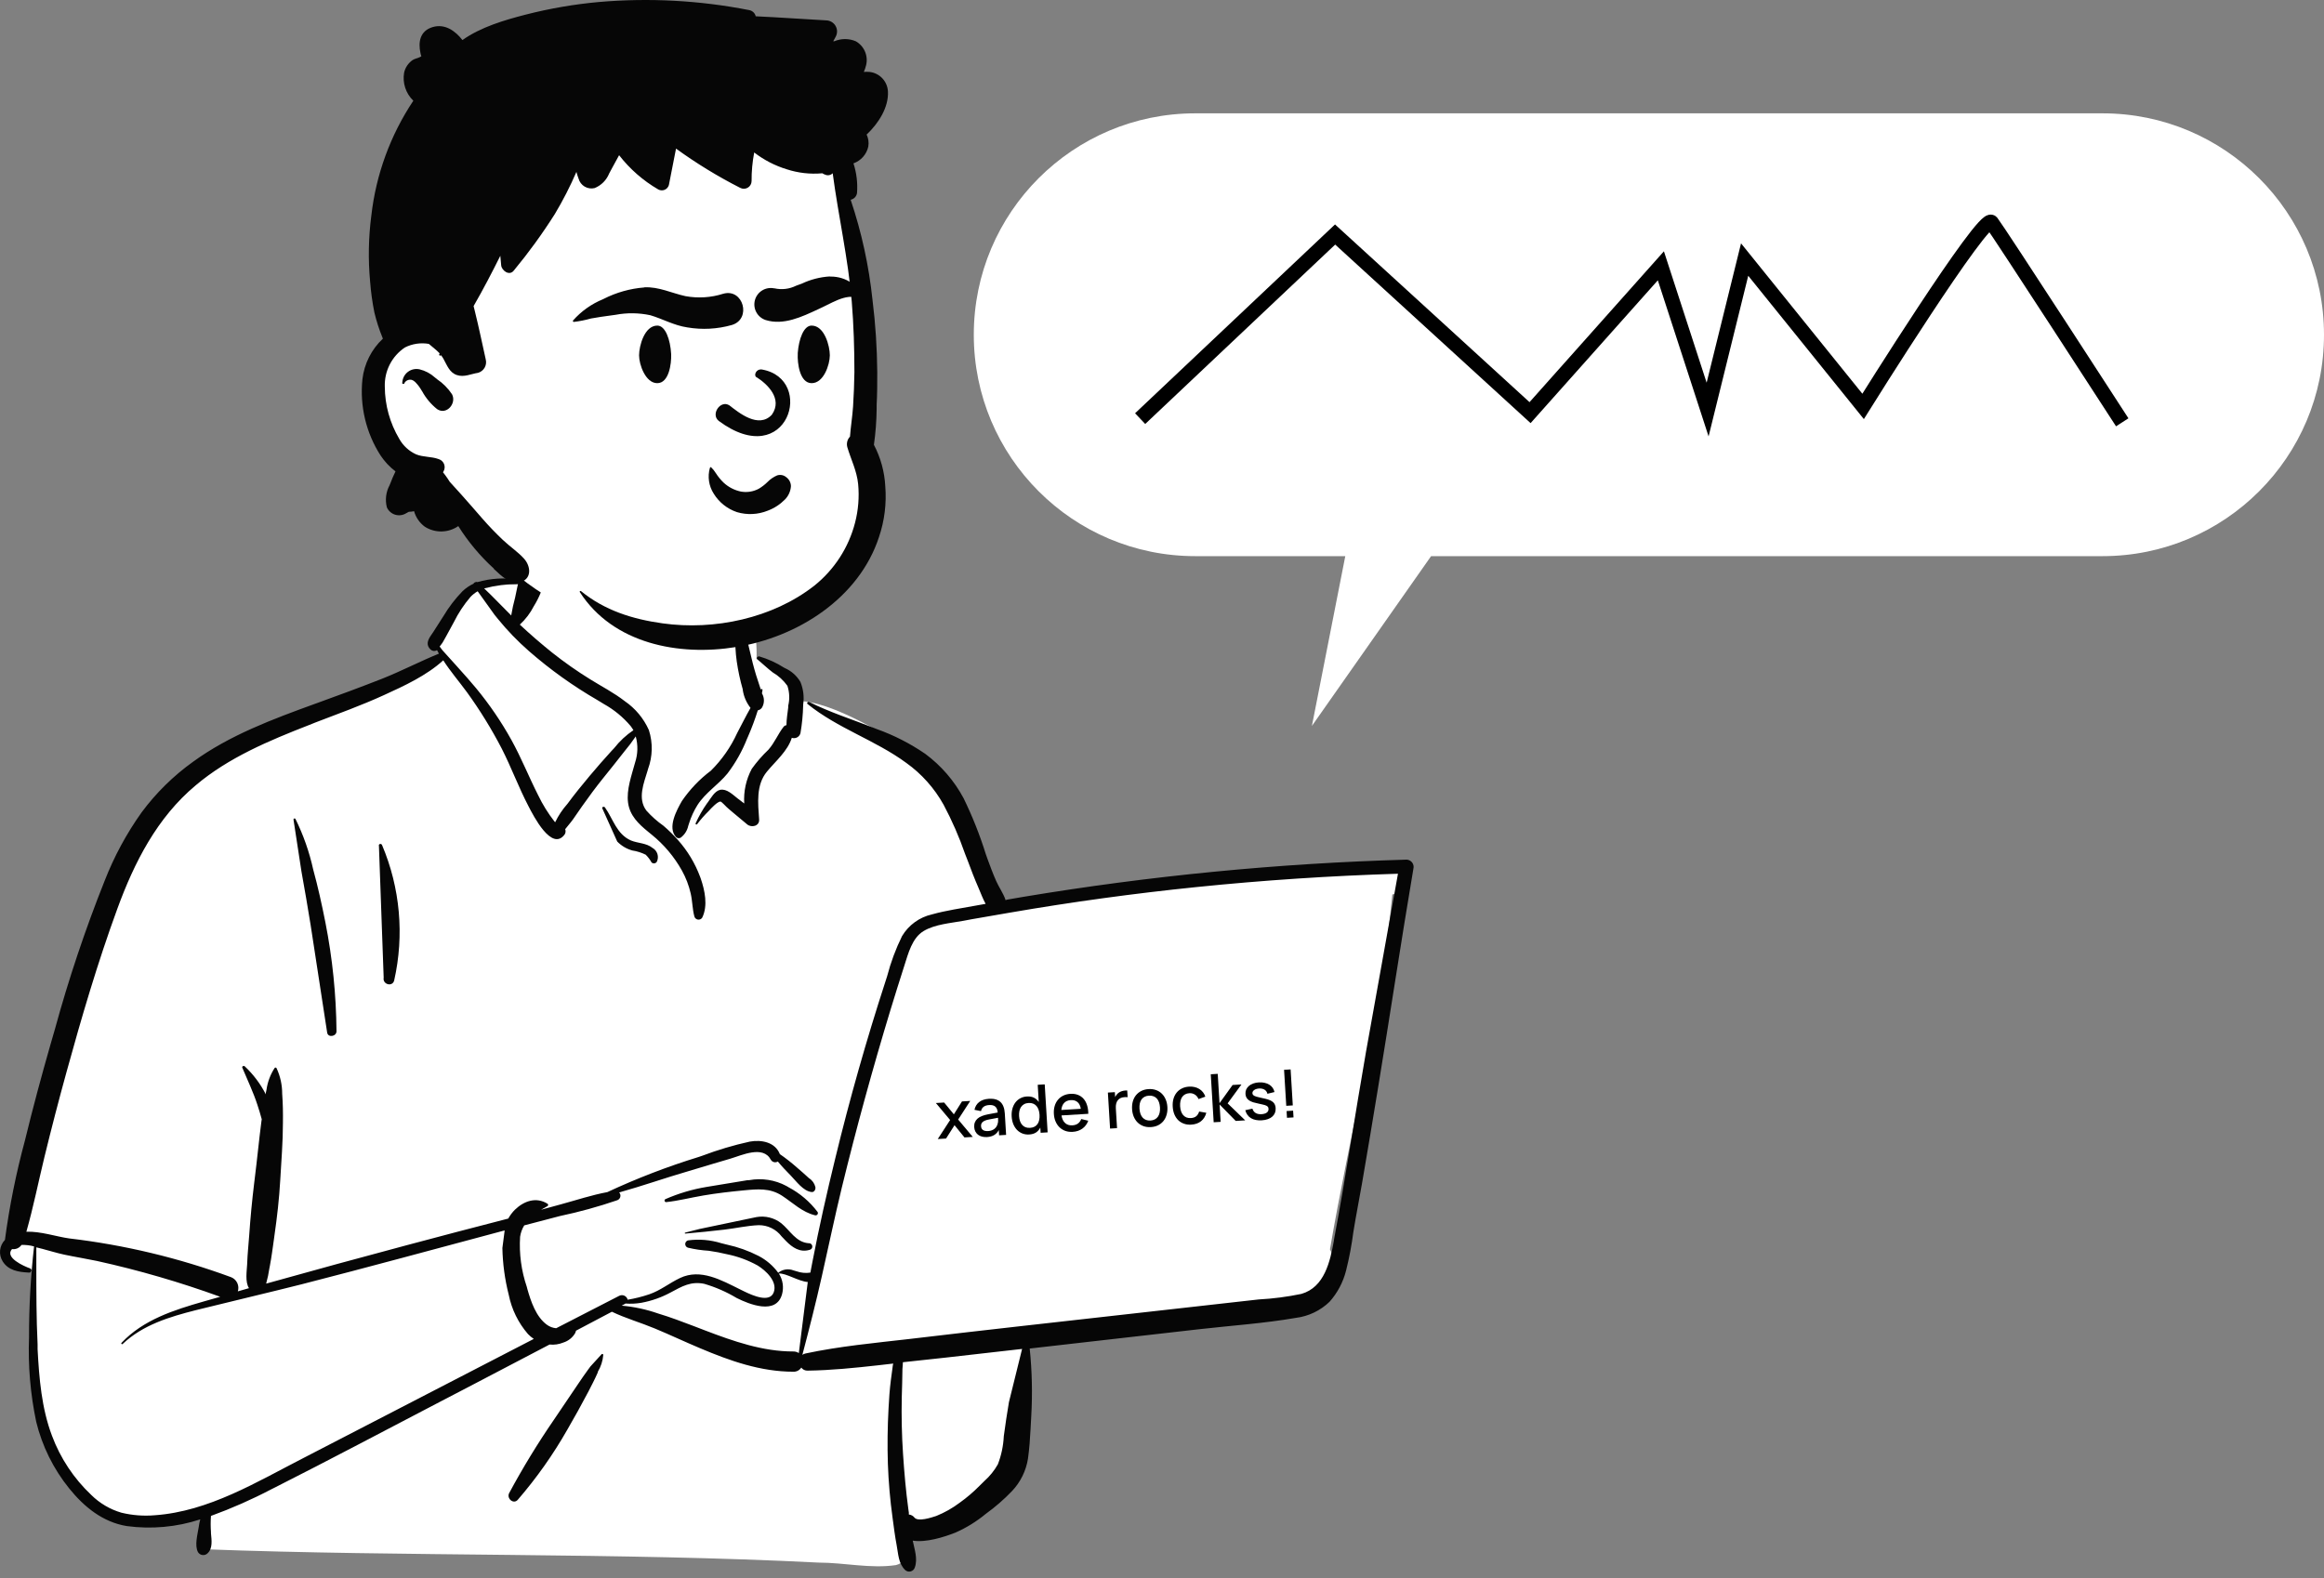 <svg width="315" height="214" viewBox="0 0 315 214" fill="none" xmlns="http://www.w3.org/2000/svg">
<rect x="0" y="0" width="315" height="214" fill="#808080" stroke="none"/>
<path fill-rule="evenodd" clip-rule="evenodd" d="M186.938 117.384L178.789 118.19C165.703 119.186 152.627 121.278 139.642 122.528C139.571 122.408 139.472 122.307 139.353 122.235C139.234 122.163 139.099 122.121 138.96 122.114C138.821 122.107 138.682 122.134 138.556 122.194C138.43 122.254 138.321 122.343 138.238 122.455C136.943 122.347 135.522 121.351 134.317 122.383H134.209C132.226 118.323 130.582 114.107 129.292 109.778C128.386 107.143 127.191 104.589 124.963 102.823C121.169 100.179 112.476 94.836 108.011 95.063C107.941 94.239 107.566 93.471 106.961 92.908C108.301 90.617 102.922 89.113 102.542 89.385C102.786 81.706 99.173 75.041 91.223 73.52C84.096 72.035 73.954 71.781 70.124 79.234C69.707 79.234 65.397 79.162 64.98 79.234C64.337 78.419 57.219 86.198 60.135 88.905C34.065 100.442 19.241 99.065 12.024 131.466C11.046 134.517 10.973 137.804 9.95 140.829C6.283 149.386 3.313 158.505 2.57 167.823C0.759 168.276 0.578 171.445 2.652 171.889C3.385 172.016 4.079 172.31 4.68 172.749C4.227 180.383 6.075 197.824 7.234 197.769C9.606 205.322 20.183 207.45 27.672 204.796C26.377 207.223 27.672 208.754 27.672 210.049C54.612 211.072 84.069 210.483 110.982 211.86C114.432 211.86 118.054 212.711 121.45 212.195C123.523 211.697 123.523 208.437 121.45 208.038L130.641 206.037C130.433 205.965 134.426 203.32 137.441 198.34C140.249 192.789 138.347 186.088 139.606 180.048C149.567 179.233 159.645 178.889 169.489 177.205C170.829 181.216 176.624 176.417 178.472 174.488C178.929 174.36 179.334 174.09 179.628 173.718C179.923 173.345 180.092 172.889 180.111 172.414C180.432 171.983 180.618 171.467 180.645 170.93C180.673 170.393 180.54 169.86 180.265 169.399C182.981 153.516 187.21 137.306 188.722 121.278C189.263 121.164 189.766 120.918 190.189 120.563C190.395 120.369 190.552 120.129 190.648 119.863C190.745 119.597 190.778 119.313 190.744 119.032C190.711 118.751 190.612 118.482 190.456 118.246C190.3 118.011 190.091 117.815 189.845 117.674C188.943 117.231 187.911 117.129 186.938 117.384Z" fill="white"/>
<path fill-rule="evenodd" clip-rule="evenodd" d="M70.621 77.522C70.742 77.091 71.028 76.726 71.418 76.506C71.807 76.286 72.269 76.23 72.7 76.35C73.131 76.47 73.496 76.756 73.716 77.146C73.936 77.536 73.992 77.997 73.872 78.428C73.591 79.763 73.076 81.038 72.351 82.195C71.874 83.131 71.233 83.975 70.458 84.685C71.871 86.007 73.347 87.284 74.85 88.489C76.499 89.795 78.222 91.004 80.012 92.111C81.579 93.089 83.218 93.922 84.694 95.072C86.121 96.053 87.249 97.41 87.954 98.993C88.503 100.714 88.462 102.569 87.836 104.263L87.781 104.462C87.265 106.183 86.387 108.257 87.609 109.896C88.301 110.67 89.079 111.363 89.928 111.96C90.618 112.553 91.269 113.191 91.874 113.871C93.192 115.348 94.221 117.059 94.908 118.915L94.971 119.087C95.542 120.744 95.968 122.772 95.189 124.402C95.13 124.5 95.044 124.579 94.941 124.629C94.838 124.678 94.724 124.697 94.61 124.683C94.497 124.668 94.39 124.621 94.303 124.547C94.216 124.474 94.153 124.376 94.12 124.267C93.84 123.234 93.858 122.157 93.613 121.115C93.365 120.035 92.966 118.996 92.427 118.027C91.385 116.16 89.996 114.51 88.334 113.165L87.845 112.766C86.55 111.707 85.364 110.584 85.128 108.827C84.893 107.07 85.599 105.16 86.079 103.394C86.46 102.246 86.492 101.01 86.17 99.844C85.694 100.551 85.18 101.231 84.63 101.882C83.679 103.104 82.71 104.317 81.751 105.504C80.791 106.69 79.804 108.03 78.889 109.325C78.472 109.929 78.065 110.517 77.666 111.091C77.359 111.526 76.933 111.996 76.607 112.422C76.652 112.539 76.669 112.664 76.656 112.788C76.644 112.913 76.602 113.032 76.535 113.137C74.778 115.51 72.279 110.557 71.627 109.298C70.295 106.753 69.308 104.046 68.004 101.492C66.627 98.839 65.056 96.29 63.305 93.868C62.236 92.41 61.05 91.033 60.081 89.53C57.799 91.604 54.793 92.989 52.031 94.248C49.006 95.633 45.855 96.765 42.74 97.96L41.834 98.323C36.473 100.415 30.968 102.715 26.531 106.473C21.297 110.837 18.2 116.923 15.899 123.225C13.246 130.469 11.055 137.931 9.008 145.375C7.958 149.184 6.965 153.008 6.029 156.848C5.205 160.235 4.526 163.649 3.575 166.999C5.504 166.927 7.704 167.678 9.362 167.905C16.866 168.788 24.24 170.553 31.33 173.166C31.696 173.312 31.992 173.591 32.16 173.948C32.328 174.304 32.355 174.71 32.236 175.086L33.748 174.651C33.195 173.809 33.458 172.287 33.503 171.346V171.282C33.548 170.024 33.684 168.774 33.775 167.515C33.938 165.137 34.164 162.761 34.454 160.389L34.526 159.8C34.852 157.219 35.097 154.62 35.432 152.04L35.477 151.75C35.305 151.089 35.097 150.437 34.889 149.794C34.327 148.064 33.539 146.434 32.842 144.759C32.761 144.569 33.041 144.451 33.168 144.569C34.334 145.663 35.301 146.949 36.03 148.372C36.035 148.306 36.035 148.239 36.03 148.173L36.12 147.756C36.266 146.707 36.64 145.702 37.216 144.813C37.23 144.791 37.249 144.772 37.272 144.759C37.295 144.746 37.321 144.74 37.347 144.74C37.374 144.74 37.4 144.746 37.423 144.759C37.446 144.772 37.465 144.791 37.479 144.813C37.988 145.901 38.251 147.089 38.248 148.291C38.348 149.604 38.366 150.935 38.348 152.257C38.348 154.829 38.131 157.418 37.986 159.99C37.841 162.562 37.56 165.007 37.198 167.515L37.135 167.986C36.962 169.172 36.818 170.377 36.582 171.608L36.519 171.934C36.416 172.643 36.268 173.345 36.075 174.035C42.414 172.26 48.753 170.528 55.091 168.837C59.691 167.606 64.292 166.401 68.892 165.215C69.135 164.773 69.44 164.367 69.797 164.011C71.047 162.806 72.686 162.263 74.198 163.196C74.229 163.212 74.254 163.236 74.272 163.266C74.289 163.295 74.299 163.329 74.299 163.363C74.299 163.398 74.289 163.431 74.272 163.461C74.254 163.49 74.229 163.515 74.198 163.531L73.338 164.02L76.055 163.277C78.119 162.716 80.211 162.019 82.321 161.629C86.33 159.759 90.463 158.168 94.691 156.866L95.171 156.703C97.271 155.908 99.425 155.267 101.618 154.783C103.203 154.494 105.068 154.847 105.702 156.477C106.507 157.034 107.278 157.639 108.011 158.288C108.536 158.731 109.053 159.193 109.569 159.664L109.659 159.746C110.094 160.017 110.403 160.451 110.52 160.95C110.574 161.249 110.384 161.656 110.012 161.62C108.872 161.493 107.948 160.171 107.178 159.383C106.58 158.777 105.983 158.152 105.43 157.482C105.353 157.53 105.266 157.562 105.175 157.576C105.084 157.59 104.992 157.586 104.903 157.563C104.814 157.54 104.731 157.499 104.658 157.443C104.585 157.387 104.525 157.317 104.48 157.237C103.429 155.254 100.559 156.631 98.974 157.101L96.701 157.772L93.287 158.795C90.172 159.7 87.066 160.796 83.924 161.674C83.999 161.756 84.052 161.856 84.079 161.964C84.105 162.072 84.102 162.185 84.072 162.292C84.043 162.399 83.986 162.497 83.907 162.576C83.829 162.655 83.732 162.712 83.625 162.743C81.096 163.608 78.516 164.318 75.901 164.871L71.056 166.139C70.766 166.612 70.575 167.138 70.495 167.687C70.352 169.983 70.66 172.283 71.4 174.461L71.482 174.778C71.962 176.471 72.659 178.536 74.117 179.604C74.487 179.878 74.926 180.044 75.385 180.084L83.942 175.683C84.05 175.629 84.168 175.601 84.289 175.6C84.409 175.598 84.528 175.624 84.638 175.676C84.746 175.727 84.842 175.803 84.918 175.896C84.993 175.99 85.047 176.1 85.074 176.217C86.067 176.052 87.045 175.807 87.999 175.484C89.538 174.959 90.715 173.963 92.173 173.274C94.962 171.943 97.806 173.582 100.323 174.823L100.894 175.104C102.017 175.647 104.344 176.688 104.878 175.203C105.412 173.718 103.755 172.233 102.696 171.581C101.395 170.859 99.99 170.342 98.53 170.051C97.715 169.851 96.891 169.698 96.058 169.58C95.109 169.523 94.167 169.384 93.242 169.163C93.136 169.131 93.044 169.066 92.978 168.977C92.912 168.888 92.877 168.78 92.877 168.67C92.877 168.559 92.912 168.452 92.978 168.363C93.044 168.274 93.136 168.209 93.242 168.176C94.761 167.97 96.306 168.1 97.77 168.557L98.53 168.747C100.018 169.069 101.458 169.583 102.813 170.277C103.869 170.824 104.783 171.608 105.485 172.568C105.768 172.334 106.109 172.18 106.473 172.123C106.836 172.066 107.208 172.107 107.549 172.242L107.957 172.36C108.56 172.576 109.207 172.638 109.84 172.541L110.112 171.11C111.018 166.392 112.077 161.702 113.218 157.038C115.174 148.979 117.432 141.013 119.992 133.141L120.245 132.353C120.733 130.478 121.41 128.658 122.264 126.92C122.704 126.18 123.29 125.538 123.986 125.032C124.682 124.526 125.473 124.167 126.312 123.977C128.25 123.433 130.288 123.153 132.271 122.781L133.593 122.546C133.222 121.867 132.941 121.106 132.687 120.518L132.642 120.409C132.108 119.186 131.619 117.928 131.157 116.669L130.804 115.763C130.009 113.473 129.037 111.248 127.897 109.108C126.654 106.867 124.928 104.93 122.844 103.439C118.633 100.342 113.553 98.766 109.46 95.452C109.297 95.316 109.505 95.09 109.677 95.171C112.439 96.557 115.419 97.508 118.289 98.631L118.86 98.857C121.174 99.685 123.371 100.808 125.398 102.198C127.564 103.799 129.346 105.862 130.614 108.238C131.8 110.674 132.802 113.196 133.611 115.782L133.846 116.452C134.218 117.466 134.589 118.471 135.024 119.449C135.359 120.237 136.002 121.124 136.291 122.012L138.664 121.604C155.863 118.736 173.239 117.048 190.669 116.551C190.815 116.559 190.958 116.599 191.087 116.668C191.215 116.737 191.327 116.834 191.414 116.952C191.501 117.07 191.56 117.206 191.588 117.349C191.616 117.493 191.611 117.641 191.575 117.783C189.899 127.671 188.414 137.596 186.784 147.494C186.078 151.816 185.354 156.133 184.611 160.443C184.231 162.634 183.796 164.808 183.443 166.999C183.215 168.777 182.882 170.54 182.447 172.278C182.05 173.844 181.283 175.291 180.21 176.498C178.962 177.702 177.358 178.467 175.637 178.681C171.345 179.423 166.935 179.722 162.606 180.211L139.569 182.837C139.883 185.884 139.953 188.952 139.778 192.01L139.687 193.703C139.615 195.062 139.524 196.42 139.334 197.769C139.073 199.414 138.322 200.942 137.179 202.152C136.093 203.288 134.905 204.322 133.629 205.24C132.383 206.274 130.999 207.131 129.518 207.785L129.328 207.857C128.006 208.373 125.524 209.179 123.713 208.88C123.958 210.067 124.411 211.343 124.003 212.503C123.964 212.635 123.891 212.756 123.792 212.852C123.693 212.949 123.571 213.018 123.437 213.053C123.303 213.089 123.162 213.089 123.029 213.055C122.895 213.02 122.772 212.951 122.672 212.856C121.766 211.95 121.766 210.728 121.54 209.532C121.314 208.337 121.142 207.033 120.979 205.783C120.645 203.36 120.433 200.921 120.345 198.476C120.263 195.967 120.299 193.459 120.435 190.951C120.499 189.665 120.589 188.379 120.752 187.102C120.819 186.559 120.891 186.015 120.97 185.472C120.97 185.273 121.033 185.074 121.069 184.874L119.005 185.11C115.835 185.463 112.666 185.789 109.46 185.834C109.295 185.84 109.131 185.805 108.982 185.733C108.834 185.66 108.706 185.552 108.609 185.418C108.495 185.596 108.337 185.742 108.149 185.841C107.962 185.939 107.752 185.987 107.54 185.979C103.085 185.979 98.929 184.503 94.863 182.783C92.816 181.922 90.806 180.972 88.759 180.12C86.849 179.323 84.802 178.744 82.937 177.847L78.083 180.41C78.049 180.528 78.007 180.643 77.956 180.754C77.6 181.359 77.032 181.811 76.363 182.022C75.77 182.267 75.126 182.36 74.488 182.294L63.332 188.134L59.61 190.072C52.194 193.939 44.804 197.86 37.343 201.636L36.799 201.908C34.149 203.297 31.408 204.507 28.595 205.53C28.541 206.259 28.541 206.992 28.595 207.721V207.884C28.677 208.79 28.858 209.931 28.133 210.601C28.043 210.69 27.934 210.757 27.813 210.798C27.693 210.838 27.565 210.85 27.439 210.834C27.314 210.817 27.193 210.772 27.087 210.702C26.982 210.632 26.893 210.538 26.829 210.429C26.358 209.523 26.775 208.065 26.929 207.069C26.977 206.709 27.046 206.352 27.137 206.001C23.928 207.051 20.523 207.36 17.176 206.906C13.934 206.372 11.417 204.325 9.389 201.817C7.244 199.167 5.714 196.074 4.906 192.762C4.113 188.986 3.788 185.126 3.937 181.27C3.928 177.168 4.155 173.068 4.616 168.991C4.062 168.84 3.488 168.773 2.914 168.792C2.773 168.996 2.578 169.157 2.351 169.256C2.124 169.355 1.874 169.389 1.628 169.353C0.587 170.503 3.231 171.672 4.073 171.97C4.363 172.07 4.336 172.55 4.001 172.532H3.783C2.479 172.459 1.13 172.242 0.369 171.029C0.084 170.58 -0.042 170.048 0.012 169.519C0.067 168.99 0.298 168.494 0.668 168.113C1.275 163.557 2.183 159.047 3.385 154.611C4.444 150.237 5.622 145.882 6.862 141.544L7.424 139.606C9.294 132.759 11.549 126.024 14.179 119.431C15.461 116.139 17.146 113.018 19.196 110.14C21.145 107.511 23.491 105.202 26.15 103.294C31.122 99.672 36.962 97.508 42.694 95.425L42.948 95.335C45.918 94.257 48.879 93.17 51.822 92.011C54.421 90.979 56.911 89.675 59.492 88.624L59.248 88.163H59.203C59.069 88.242 58.913 88.274 58.758 88.255C58.604 88.235 58.461 88.164 58.351 88.054C57.745 87.483 57.944 86.85 58.351 86.243L58.406 86.161C58.895 85.473 59.311 84.74 59.791 84.024L60.081 83.572C60.81 82.343 61.679 81.204 62.671 80.176C63.121 79.741 63.641 79.386 64.21 79.125C64.156 79.026 64.572 78.817 64.69 78.926C66.518 78.405 68.437 78.29 70.314 78.591M138.537 182.891L136.128 183.163C133.475 183.471 130.813 183.761 128.16 184.069L122.382 184.693C122.382 185.028 122.328 185.345 122.319 185.599C122.319 186.876 122.255 188.162 122.228 189.438C122.174 192.01 122.228 194.582 122.4 197.145C122.572 199.707 122.781 202.116 123.116 204.588L123.188 205.086V205.34C123.339 205.355 123.484 205.4 123.617 205.473C123.749 205.546 123.865 205.646 123.958 205.765C124.447 206.345 126.213 205.765 126.901 205.539C128.041 205.078 129.116 204.469 130.097 203.728C131.048 203.047 131.939 202.287 132.76 201.455L133.439 200.785C134.162 200.141 134.774 199.382 135.25 198.539C135.722 197.32 135.994 196.033 136.056 194.727C136.255 193.187 136.5 191.639 136.753 190.108M68.403 166.827L68.149 166.89C59.094 169.308 49.966 171.798 40.847 174.135C36.319 175.276 31.792 176.335 27.264 177.458L26.531 177.639C22.963 178.545 19.35 179.631 16.624 182.221C16.515 182.312 16.37 182.167 16.47 182.067C19.413 178.934 23.597 177.603 27.617 176.453L29.845 175.819C24.392 173.836 18.814 172.214 13.147 170.965C11.68 170.657 10.204 170.422 8.746 170.114C7.723 169.897 6.726 169.58 5.721 169.317L4.924 169.118V171.626C4.924 175.176 4.924 178.726 5.096 182.285V182.937C5.305 186.894 5.64 190.933 7.043 194.654C8.181 197.703 10.002 200.451 12.368 202.686C13.511 203.817 14.918 204.645 16.461 205.095C17.942 205.454 19.471 205.57 20.989 205.439C28.305 204.923 34.816 200.912 41.164 197.661C51.56 192.282 61.955 186.906 72.351 181.533C72.066 181.341 71.802 181.119 71.563 180.872C70.247 179.353 69.348 177.518 68.955 175.547C68.427 173.474 68.138 171.347 68.095 169.209M81.56 183.589C81.581 183.575 81.605 183.568 81.63 183.568C81.654 183.567 81.678 183.573 81.7 183.585C81.721 183.597 81.739 183.615 81.751 183.636C81.763 183.658 81.769 183.682 81.769 183.706C81.699 184.517 81.445 185.3 81.026 185.997V186.079C80.628 186.984 80.184 187.836 79.74 188.696C78.835 190.416 77.893 192.119 76.915 193.803C74.986 197.196 72.729 200.393 70.178 203.347C69.598 204.009 68.638 203.157 69.01 202.442C70.854 199.014 72.882 195.689 75.086 192.481C76.172 190.869 77.259 189.248 78.355 187.645C78.808 186.975 79.26 186.305 79.749 185.644L80.039 185.255M189.483 118.462C180.355 118.74 171.242 119.343 162.145 120.273C153.693 121.136 145.28 122.289 136.907 123.732C135.156 124.034 133.412 124.336 131.673 124.638L130.623 124.837C128.884 125.163 126.747 125.299 125.189 126.232C123.632 127.164 123.107 129.265 122.563 130.968C121.923 132.96 121.299 134.955 120.689 136.953C118.274 144.904 116.08 152.918 114.106 160.995C113.137 165.007 112.294 169.037 111.389 173.057C110.583 176.634 109.687 180.166 108.754 183.697C108.879 183.602 109.025 183.537 109.179 183.507C113.816 182.52 118.552 182.085 123.261 181.542L123.713 181.488C128.585 180.917 133.457 180.347 138.329 179.803L170.602 176.181C172.547 176.077 174.482 175.826 176.389 175.43C179.54 174.524 180.283 171.038 180.808 168.185V168.104C182.402 159.628 183.669 151.08 185.154 142.586M109.487 173.818C108.229 173.727 106.517 172.586 105.566 172.668C105.832 173.079 106.008 173.541 106.082 174.025C106.157 174.509 106.13 175.003 106.001 175.475C105.204 178.318 101.582 176.851 99.843 175.982C98.468 175.157 96.992 174.512 95.451 174.062C93.64 173.691 92.445 174.406 90.924 175.221C89.676 175.901 88.328 176.378 86.93 176.634C86.222 176.756 85.501 176.79 84.784 176.734L84.639 176.824L84.268 177.023C85.957 177.172 87.621 177.531 89.221 178.092C90.842 178.581 92.427 179.179 94.012 179.785L95.569 180.383C99.409 181.85 103.384 183.244 107.531 183.235C107.795 183.23 108.055 183.306 108.274 183.453M102.515 165.016C103.103 164.91 103.706 164.928 104.286 165.07C104.867 165.212 105.411 165.474 105.883 165.84C107.079 166.809 107.875 168.421 109.587 168.557C109.646 168.548 109.707 168.552 109.765 168.567C109.823 168.582 109.878 168.608 109.926 168.644C109.974 168.681 110.014 168.726 110.044 168.778C110.075 168.829 110.095 168.886 110.103 168.946C110.111 169.005 110.108 169.066 110.093 169.124C110.078 169.182 110.051 169.237 110.015 169.285C109.979 169.333 109.934 169.373 109.882 169.403C109.83 169.434 109.773 169.454 109.714 169.462C108.437 169.842 107.395 169.145 106.526 168.249L105.947 167.642C105.584 167.161 105.112 166.772 104.571 166.506C104.03 166.24 103.434 166.105 102.832 166.112C101.274 166.175 99.707 166.537 98.159 166.718C96.402 166.927 94.645 167.099 92.88 167.253C92.798 167.253 92.789 167.135 92.88 167.117L94.854 166.619M101.337 160.008H101.537C103.262 159.692 105.043 159.969 106.59 160.796L106.897 160.977C108.433 161.791 109.771 162.932 110.818 164.319C110.849 164.371 110.863 164.432 110.86 164.492C110.856 164.553 110.834 164.611 110.797 164.66C110.761 164.708 110.71 164.745 110.653 164.765C110.595 164.784 110.533 164.787 110.474 164.771C108.736 164.355 107.468 163.078 106.001 162.118C104.362 161.05 102.669 161.213 100.794 161.394C98.92 161.575 97.172 161.774 95.361 162.082C93.55 162.39 91.983 162.806 90.281 162.987C90.235 162.985 90.191 162.968 90.156 162.94C90.12 162.911 90.094 162.872 90.082 162.828C90.07 162.783 90.072 162.737 90.088 162.694C90.105 162.651 90.134 162.614 90.172 162.589C91.967 161.802 93.853 161.242 95.786 160.923M155.914 142.296C155.872 142.128 155.891 141.95 155.969 141.795C156.047 141.639 156.177 141.517 156.338 141.45C156.498 141.383 156.676 141.376 156.841 141.43C157.006 141.484 157.147 141.595 157.237 141.743L157.336 141.879C158.359 143.283 159.835 145.04 159.763 146.824C160.217 146.833 160.661 146.966 161.045 147.208C161.43 147.451 161.741 147.794 161.945 148.2C162.109 148.608 162.171 149.049 162.126 149.486C162.968 149.602 163.746 149.998 164.336 150.609C164.725 151.019 164.966 151.548 165.02 152.11C165.074 152.673 164.938 153.238 164.635 153.715C163.34 155.924 160.506 156.721 158.115 156.902H158.033C155.561 157.074 152.002 157.029 150.318 154.91C148.634 152.791 150.49 151.206 152.338 150.31C152.088 150.105 151.907 149.829 151.818 149.518C151.729 149.208 151.737 148.877 151.839 148.571C152.256 147.403 153.705 146.95 154.556 146.135C155.08 145.67 155.481 145.083 155.725 144.426C155.968 143.769 156.045 143.062 155.951 142.368M157.3 144.089C157.002 145.295 156.349 146.383 155.425 147.213C155.067 147.549 154.679 147.852 154.266 148.118H154.212C153.85 148.327 152.944 148.707 153.017 149.178C153.089 149.649 154.556 150.391 154.955 150.391C155.045 150.391 155.099 150.536 155.009 150.582C154.696 150.76 154.346 150.863 153.986 150.884C153.626 150.904 153.267 150.841 152.935 150.699C152.455 151.179 152.03 151.686 151.541 152.184C150.735 153.09 151.006 153.995 151.966 154.647C153.497 155.698 155.833 155.671 157.617 155.553C159.466 155.572 161.269 154.983 162.751 153.878L162.815 153.823C163.575 153.144 164.282 152.012 163.104 151.333C162.661 151.149 162.195 151.024 161.719 150.962C161.55 151.351 161.293 151.696 160.968 151.968C160.642 152.24 160.258 152.432 159.844 152.528C159.704 152.56 159.557 152.543 159.429 152.479C159.3 152.415 159.197 152.309 159.137 152.178C159.078 152.047 159.065 151.9 159.102 151.761C159.138 151.622 159.221 151.499 159.337 151.415L159.464 151.333C159.861 151.123 160.195 150.812 160.435 150.433C160.675 150.053 160.812 149.617 160.832 149.169C160.832 148.508 159.926 147.675 159.292 148.263C158.785 148.834 157.898 148.119 158.233 147.485M39.779 111.109C39.778 111.077 39.788 111.045 39.808 111.019C39.827 110.994 39.855 110.975 39.886 110.967C39.917 110.958 39.951 110.961 39.98 110.973C40.01 110.986 40.035 111.008 40.05 111.037C41.122 113.214 41.927 115.513 42.45 117.882C43.102 120.255 43.627 122.655 44.107 125.072C45.064 129.932 45.568 134.871 45.61 139.824C45.61 140.53 44.451 140.729 44.343 139.996C43.582 135.142 42.867 130.288 42.106 125.435C41.726 122.999 41.282 120.563 40.856 118.136M51.361 114.695C51.27 114.405 51.687 114.315 51.786 114.577C54.242 120.376 54.816 126.8 53.425 132.942C53.19 133.847 51.831 133.476 52.004 132.552M81.624 109.57C81.624 109.361 81.886 109.325 81.995 109.47C83.109 111.037 83.571 113.092 85.518 113.952C86.487 114.351 87.591 114.278 88.451 114.967C88.767 115.146 89.002 115.439 89.109 115.785C89.217 116.131 89.189 116.506 89.031 116.832C88.996 116.892 88.947 116.943 88.89 116.981C88.832 117.02 88.766 117.045 88.697 117.054C88.629 117.064 88.559 117.058 88.493 117.036C88.427 117.015 88.366 116.979 88.316 116.932C88.102 116.545 87.834 116.191 87.519 115.881C86.948 115.599 86.337 115.406 85.708 115.311C84.93 115.096 84.223 114.677 83.661 114.097M100.205 83.436C100.229 83.421 100.256 83.411 100.283 83.407C100.311 83.403 100.339 83.404 100.366 83.411C100.393 83.417 100.418 83.43 100.44 83.446C100.463 83.463 100.481 83.484 100.495 83.508C100.524 83.531 100.546 83.56 100.562 83.593C100.578 83.626 100.586 83.662 100.586 83.698C100.586 83.735 100.578 83.771 100.562 83.804C100.546 83.837 100.524 83.865 100.495 83.888C100.668 84.326 100.804 84.778 100.903 85.238C101.02 85.754 101.147 86.27 101.274 86.786C101.537 87.819 101.763 88.869 102.026 89.901C102.288 90.933 102.641 92.093 103.013 93.161C103.033 93.235 103.057 93.308 103.085 93.379L103.13 93.487C103.142 93.458 103.165 93.436 103.194 93.424C103.223 93.412 103.255 93.412 103.284 93.424C103.313 93.436 103.336 93.459 103.348 93.488C103.36 93.516 103.36 93.549 103.348 93.578C103.348 93.686 103.302 93.804 103.284 93.922V94.021C103.454 94.311 103.543 94.641 103.543 94.977C103.543 95.312 103.454 95.642 103.284 95.932C103.151 96.129 102.946 96.265 102.714 96.312C102.339 97.509 101.9 98.685 101.401 99.835L101.256 100.161C100.594 101.842 99.705 103.423 98.612 104.861C97.362 106.4 95.632 107.451 94.546 109.135C94.055 109.915 93.669 110.755 93.396 111.634L93.287 111.969C93.15 112.609 92.787 113.179 92.264 113.572C92.165 113.629 92.051 113.652 91.938 113.638C91.825 113.623 91.72 113.571 91.639 113.491C90.435 112.214 91.702 109.868 92.427 108.601C93.504 107.025 94.831 105.636 96.357 104.489C97.842 103.019 99.047 101.292 99.916 99.391C100.513 98.259 101.084 97.109 101.727 95.977C101.167 95.269 100.805 94.426 100.676 93.532V93.469C100.319 92.227 100.047 90.963 99.861 89.684C99.692 88.484 99.629 87.272 99.671 86.062V85.745M102.623 89.367C102.487 89.177 102.723 88.96 102.913 88.996C104.096 89.341 105.225 89.853 106.264 90.517L106.381 90.58C107.263 90.97 108.001 91.625 108.491 92.455C108.89 93.432 109.019 94.499 108.862 95.543V95.633C108.833 96.89 108.712 98.143 108.5 99.382C108.472 99.506 108.417 99.622 108.341 99.723C108.265 99.825 108.168 99.909 108.057 99.97C107.946 100.032 107.823 100.069 107.697 100.08C107.57 100.091 107.443 100.076 107.323 100.034C106.753 101.845 105.132 103.186 103.954 104.616C102.451 106.427 102.741 108.909 102.895 111.109C102.958 112.015 101.854 112.25 101.283 111.779L99.97 110.683L99.309 110.131L98.757 109.66L98.485 109.416C98.358 109.307 97.824 108.709 97.67 108.682C97.29 108.628 96.393 109.588 96.076 109.941C95.501 110.504 94.968 111.11 94.482 111.752C94.464 111.773 94.44 111.786 94.412 111.791C94.385 111.795 94.358 111.79 94.334 111.776C94.31 111.762 94.292 111.74 94.283 111.714C94.274 111.688 94.274 111.66 94.283 111.634C94.71 110.681 95.229 109.771 95.832 108.918L95.959 108.755C96.357 108.211 96.864 107.251 97.607 107.088C98.512 106.898 99.345 107.768 99.97 108.247L100.876 108.936C100.771 107.304 101.126 105.676 101.899 104.236C102.566 103.303 103.321 102.436 104.154 101.646C104.996 100.695 105.44 99.527 106.209 98.54C106.256 98.48 106.315 98.429 106.382 98.392C106.449 98.355 106.522 98.331 106.599 98.323C106.599 97.526 106.743 96.72 106.834 95.932V95.697C107.054 94.799 107.017 93.857 106.725 92.98C106.199 92.243 105.523 91.626 104.742 91.169L104.199 90.734M64.745 80.167C64.381 80.372 64.052 80.632 63.767 80.936C62.876 81.98 62.119 83.129 61.512 84.359C61.158 85.002 60.814 85.654 60.461 86.288C60.307 86.569 60.153 86.85 59.99 87.121C59.918 87.248 59.701 87.501 59.592 87.656C59.71 87.828 59.836 87.99 59.963 88.153C60.09 88.317 63.377 91.884 64.545 93.324C66.345 95.508 67.943 97.851 69.317 100.324C70.667 102.76 71.681 105.332 72.94 107.813C73.543 109.072 74.281 110.262 75.14 111.363L75.249 111.48C75.676 110.591 76.225 109.765 76.879 109.026L76.924 108.972C77.884 107.668 78.907 106.409 79.948 105.169C80.99 103.928 81.877 102.923 82.873 101.827L83.254 101.42C83.989 100.484 84.866 99.668 85.853 99.002C85.739 98.804 85.612 98.613 85.472 98.431C84.455 97.228 83.228 96.218 81.85 95.452L80.99 94.927C77.685 93.017 74.574 90.791 71.699 88.28C70.168 86.942 68.753 85.476 67.47 83.897L67.017 83.336M70.205 79.18C68.659 79.189 67.12 79.389 65.623 79.777C66.882 80.963 68.068 82.24 69.29 83.445C69.424 82.633 69.599 81.829 69.816 81.036" fill="#060606"/>
<path fill-rule="evenodd" clip-rule="evenodd" d="M85.717 3.829C96.584 3.829 107.822 12.26 111.806 17.63C115.147 22.158 116.949 42.587 116.949 56.396C116.949 59.285 118.543 64.727 118.081 67.489C116.379 77.613 108.953 86.107 94.257 86.107C79.559 86.107 69.037 80.284 58.116 64.637C52.819 64.637 50.247 60.571 50.211 54.16C50.211 49.885 51.916 46.969 55.327 45.412C54.12 28.509 55.05 17.871 58.116 13.501C62.753 6.926 74.851 3.829 85.717 3.829Z" fill="white"/>
<path fill-rule="evenodd" clip-rule="evenodd" d="M81.189 0.271C87.987 -0.316 94.833 0.052 101.528 1.366C101.745 1.402 101.947 1.5 102.108 1.65C102.269 1.8 102.382 1.994 102.433 2.209C105.621 2.353 108.772 2.589 111.987 2.761C112.246 2.767 112.499 2.84 112.721 2.973C112.944 3.105 113.129 3.293 113.257 3.519C113.386 3.744 113.454 3.998 113.455 4.257C113.456 4.516 113.39 4.771 113.263 4.998C113.161 5.197 113.052 5.396 112.937 5.595H113.082C113.544 5.401 114.039 5.3 114.54 5.3C115.041 5.3 115.537 5.401 115.998 5.595C116.553 5.912 116.989 6.4 117.24 6.987C117.492 7.574 117.546 8.226 117.393 8.846C117.317 9.157 117.214 9.46 117.085 9.752C117.344 9.729 117.604 9.729 117.864 9.752C118.528 9.826 119.143 10.136 119.6 10.624C120.056 11.112 120.324 11.746 120.354 12.414C120.462 14.551 119.086 16.715 117.465 18.246C117.707 18.753 117.786 19.322 117.692 19.876C117.576 20.394 117.332 20.874 116.98 21.272C116.628 21.669 116.181 21.971 115.681 22.149C116.104 23.447 116.267 24.817 116.161 26.178C116.127 26.399 116.026 26.604 115.873 26.766C115.719 26.927 115.519 27.038 115.301 27.084C116.783 31.489 117.776 36.044 118.262 40.667C118.666 43.918 118.881 47.189 118.905 50.465C118.905 51.941 118.905 53.417 118.823 54.902V55.454C118.804 57.079 118.68 58.7 118.452 60.308C119.364 62.044 119.889 63.956 119.992 65.913C120.18 68.248 119.891 70.596 119.14 72.814C116.424 81.118 108.093 86.397 99.753 87.728C92.028 88.987 83.1 87.293 78.59 80.275C78.518 80.167 78.672 80.076 78.753 80.148C81.986 82.775 85.726 83.943 89.792 84.513C96.828 85.5 104.733 83.825 110.375 79.406C113.093 77.23 115.032 74.23 115.899 70.858C116.34 69.153 116.481 67.385 116.315 65.633C116.134 63.822 115.355 62.337 114.857 60.661C114.78 60.407 114.771 60.138 114.834 59.88C114.896 59.622 115.026 59.385 115.21 59.194C115.31 57.827 115.536 56.478 115.627 55.101C115.727 53.553 115.781 52.004 115.808 50.465C115.808 47.25 115.708 44.045 115.446 40.848C114.948 34.998 113.635 29.293 112.865 23.489C112.723 23.635 112.535 23.729 112.333 23.755C112.131 23.781 111.926 23.738 111.751 23.634H111.706L111.47 23.498H111.425C109.811 23.64 108.185 23.455 106.644 22.954C105.045 22.466 103.548 21.693 102.225 20.673C101.981 21.953 101.863 23.254 101.872 24.557C101.869 24.739 101.82 24.916 101.728 25.073C101.637 25.23 101.506 25.36 101.349 25.451C101.193 25.542 101.015 25.591 100.833 25.593C100.652 25.595 100.473 25.55 100.314 25.463C97.285 23.921 94.381 22.144 91.63 20.147C91.304 21.795 90.987 23.444 90.661 25.092C90.619 25.236 90.545 25.369 90.444 25.481C90.344 25.593 90.219 25.68 90.079 25.737C89.94 25.794 89.789 25.818 89.639 25.808C89.489 25.798 89.343 25.755 89.212 25.68C87.165 24.489 85.367 22.915 83.915 21.044L83.009 22.701L82.566 23.525C82.387 23.969 82.121 24.373 81.784 24.712C81.446 25.051 81.044 25.319 80.601 25.499C80.141 25.613 79.655 25.541 79.247 25.301C78.839 25.061 78.542 24.67 78.418 24.213C78.309 23.933 78.219 23.643 78.128 23.308C77.282 25.268 76.308 27.171 75.213 29.004C73.518 31.682 71.655 34.25 69.634 36.692C69.037 37.452 68.013 36.692 67.932 35.985C67.887 35.551 67.841 35.08 67.814 34.681C66.664 36.99 65.469 39.282 64.192 41.5L64.373 42.233C64.907 44.389 65.36 46.571 65.84 48.735C65.936 49.112 65.882 49.511 65.689 49.849C65.496 50.187 65.181 50.437 64.808 50.546C63.83 50.691 62.906 51.189 61.91 50.845C60.914 50.501 60.597 49.532 60.099 48.636C60 48.459 59.885 48.293 59.755 48.138V48.183C59.673 48.282 59.483 48.183 59.529 48.047L59.592 47.911C59.148 47.44 58.614 47.051 58.125 46.625C57.017 46.434 55.877 46.605 54.874 47.114C54.007 47.697 53.303 48.49 52.827 49.42C52.352 50.35 52.122 51.386 52.157 52.43C52.169 54.923 52.847 57.368 54.123 59.511C54.641 60.434 55.44 61.167 56.404 61.603C57.392 62.002 58.46 61.875 59.456 62.246C59.62 62.295 59.77 62.38 59.897 62.495C60.023 62.609 60.122 62.751 60.186 62.909C60.251 63.068 60.279 63.238 60.268 63.409C60.258 63.579 60.209 63.745 60.126 63.894L60.045 64.03L60.344 64.419C60.543 64.7 60.76 64.99 60.959 65.325C61.467 65.904 62.001 66.475 62.517 67.045C63.477 68.114 64.409 69.201 65.351 70.278C66.293 71.356 67.162 72.252 68.149 73.194C69.136 74.136 70.214 74.824 71.056 75.775C71.898 76.726 72.097 78.319 70.748 78.854C69.254 79.451 67.941 78.057 66.936 77.133V77.088C65.076 75.395 63.456 73.458 62.118 71.329C61.456 71.786 60.673 72.039 59.868 72.055C59.063 72.071 58.271 71.85 57.591 71.419C56.88 70.9 56.363 70.157 56.124 69.309C55.889 69.363 55.649 69.39 55.408 69.391L55.046 69.59C54.827 69.726 54.581 69.814 54.325 69.847C54.069 69.881 53.808 69.859 53.561 69.784C53.314 69.708 53.086 69.581 52.893 69.41C52.699 69.239 52.544 69.029 52.438 68.793C52.177 67.777 52.31 66.7 52.809 65.778L52.891 65.578C53.099 65.044 53.326 64.465 53.606 63.912C52.814 63.31 52.128 62.578 51.578 61.748C49.612 58.685 48.747 55.045 49.124 51.425C49.365 49.319 50.348 47.368 51.895 45.919L51.84 45.765C51.389 44.663 51.022 43.528 50.745 42.369C50.466 40.982 50.272 39.579 50.165 38.168C49.889 35.198 49.944 32.206 50.328 29.248C50.959 23.671 52.912 18.325 56.024 13.655C55.52 13.17 55.142 12.569 54.924 11.904C54.706 11.239 54.655 10.531 54.775 9.842C54.932 9.156 55.339 8.553 55.916 8.149C56.242 7.932 56.631 7.904 56.948 7.723L57.047 7.669C57.192 7.587 57.047 7.597 56.993 7.207C56.658 5.677 56.939 4.183 58.632 3.676C60.325 3.168 61.729 4.21 62.68 5.432C65.143 3.676 68.394 2.716 71.255 1.982C74.515 1.146 77.837 0.574 81.189 0.271ZM54.53 51.887C54.539 51.603 54.61 51.326 54.739 51.074C54.868 50.822 55.051 50.601 55.276 50.428C55.5 50.255 55.759 50.133 56.036 50.072C56.312 50.011 56.599 50.013 56.875 50.075C57.64 50.262 58.346 50.635 58.931 51.162L59.23 51.407C60.037 51.949 60.729 52.644 61.267 53.453C61.919 54.676 60.534 56.333 59.248 55.472C58.413 54.804 57.721 53.976 57.21 53.037L57.147 52.946C56.914 52.533 56.628 52.153 56.296 51.814L56.214 51.742C56.1 51.636 55.964 51.556 55.816 51.506C55.633 51.461 55.44 51.474 55.264 51.544C55.089 51.614 54.94 51.737 54.838 51.896C54.837 51.94 54.818 51.982 54.786 52.013C54.753 52.043 54.71 52.06 54.666 52.059C54.621 52.057 54.579 52.039 54.549 52.006C54.518 51.974 54.502 51.931 54.503 51.887H54.53Z" fill="#060606"/>
<path fill-rule="evenodd" clip-rule="evenodd" d="M104.063 69.237C102.734 69.773 101.263 69.843 99.889 69.436C98.577 68.994 97.462 68.107 96.738 66.928C96.408 66.415 96.192 65.838 96.103 65.236C96.014 64.633 96.055 64.018 96.221 63.432C96.235 63.405 96.254 63.382 96.278 63.363C96.301 63.344 96.328 63.331 96.357 63.324C96.615 63.568 96.841 63.845 97.027 64.148C97.329 64.624 97.688 65.062 98.096 65.452C98.749 66.053 99.553 66.466 100.423 66.647C101.249 66.796 102.101 66.662 102.841 66.267C103.269 66.015 103.665 65.71 104.018 65.361C104.392 64.976 104.838 64.668 105.331 64.456C105.542 64.386 105.766 64.372 105.984 64.415C106.201 64.458 106.404 64.556 106.572 64.7C106.763 64.838 106.92 65.019 107.03 65.228C107.14 65.437 107.2 65.668 107.206 65.904C107.165 66.586 106.879 67.229 106.4 67.716C105.742 68.387 104.944 68.907 104.063 69.237ZM102.524 51.126C103.964 52.032 106.146 54.051 104.616 56.233C102.805 58.153 100.151 55.953 98.857 54.956C97.652 54.187 96.294 56.17 97.417 57.066C106.789 64.012 110.601 51.352 103.248 50.094C102.443 50.012 102.144 50.918 102.524 51.144V51.126ZM87.329 38.956C89.294 38.856 91.033 39.743 92.907 40.151C94.616 40.465 96.377 40.353 98.032 39.825C100.749 39.055 101.908 43.248 99.201 44.063C97.234 44.623 95.167 44.734 93.152 44.389C91.341 44.117 89.856 43.248 88.153 42.741C86.591 42.405 84.977 42.387 83.408 42.686L82.81 42.768C81.905 42.895 80.999 43.012 80.094 43.184C79.335 43.401 78.559 43.555 77.775 43.646C77.753 43.646 77.732 43.64 77.713 43.629C77.693 43.618 77.678 43.602 77.667 43.582C77.656 43.563 77.65 43.541 77.65 43.519C77.65 43.497 77.656 43.475 77.667 43.456C78.782 42.194 80.174 41.205 81.733 40.567L81.823 40.522C83.539 39.65 85.41 39.123 87.329 38.974V38.956ZM86.623 48.201V48.156C86.623 46.933 87.338 44.144 89.095 44.144C90.191 44.144 90.861 46.046 90.969 48.002V48.083C91.015 49.297 90.68 51.95 89.086 51.95C87.492 51.95 86.623 49.423 86.623 48.201ZM112.476 48.201V48.156C112.476 46.933 111.761 44.144 110.004 44.144C108.935 44.144 108.274 45.955 108.129 47.857V48.002C108.066 49.17 108.374 51.95 110.013 51.95C111.652 51.95 112.467 49.433 112.476 48.201ZM112.476 37.498H112.594C113.63 37.49 114.642 37.807 115.489 38.405C116.335 39.003 116.972 39.851 117.312 40.83C117.316 40.852 117.313 40.876 117.303 40.897C117.293 40.917 117.277 40.934 117.257 40.946C117.237 40.957 117.214 40.961 117.191 40.958C117.168 40.955 117.147 40.945 117.13 40.929C115.437 39.354 113.173 40.866 111.48 41.654L110.864 41.944C108.682 42.958 106.201 44.144 103.783 43.393C103.242 43.216 102.79 42.84 102.518 42.341C102.246 41.842 102.175 41.258 102.319 40.708C102.464 40.158 102.813 39.685 103.296 39.384C103.778 39.084 104.357 38.979 104.915 39.091H104.969C105.958 39.315 106.995 39.191 107.903 38.738L108.673 38.457C109.866 37.892 111.157 37.56 112.476 37.479V37.498Z" fill="#060606"/>
<path fill-rule="evenodd" clip-rule="evenodd" d="M162.008 15.366H284.981C301.56 15.366 315 28.806 315 45.385C315 61.964 301.56 75.403 284.981 75.403H193.973L177.819 98.422L182.343 75.403H162.008C145.43 75.403 131.99 61.964 131.99 45.385C131.99 28.806 145.43 15.366 162.008 15.366Z" fill="white"/>
<rect x="145.483" y="138.755" width="24.45" height="21.733" fill="white"/>
<path d="M127.106 154.433L128.782 151.854L126.85 149.549L127.971 149.481L129.288 151.084L130.389 149.334L131.509 149.266L129.871 151.788L131.851 154.144L130.726 154.213L129.378 152.557L128.231 154.364L127.106 154.433Z" fill="black"/>
<path d="M134.04 148.976C134.721 148.935 135.239 149.077 135.595 149.403C135.95 149.727 136.149 150.244 136.193 150.955L136.37 153.87L135.421 153.927L135.377 153.213C135.077 153.8 134.548 154.117 133.788 154.163C133.535 154.178 133.304 154.157 133.095 154.101C132.889 154.047 132.71 153.961 132.558 153.843C132.409 153.725 132.289 153.579 132.2 153.406C132.111 153.233 132.06 153.037 132.046 152.817C132.032 152.573 132.062 152.356 132.138 152.167C132.215 151.975 132.331 151.809 132.489 151.67C132.65 151.527 132.848 151.409 133.085 151.316C133.324 151.22 133.596 151.143 133.901 151.085L135.233 150.836C135.204 150.463 135.094 150.196 134.903 150.035C134.714 149.871 134.441 149.8 134.082 149.822C133.763 149.841 133.512 149.919 133.33 150.054C133.151 150.186 133.029 150.383 132.967 150.647L132.081 150.47C132.18 150.016 132.396 149.663 132.728 149.41C133.064 149.154 133.501 149.009 134.04 148.976ZM134.061 151.778C133.666 151.851 133.382 151.96 133.21 152.107C133.037 152.25 132.958 152.444 132.973 152.688C133.002 153.167 133.33 153.388 133.957 153.35C134.125 153.339 134.281 153.307 134.423 153.253C134.568 153.199 134.695 153.128 134.804 153.04C134.914 152.948 135.004 152.843 135.075 152.724C135.15 152.601 135.202 152.469 135.233 152.329C135.271 152.208 135.289 152.082 135.287 151.949C135.288 151.813 135.285 151.69 135.278 151.582L135.276 151.55L134.061 151.778Z" fill="black"/>
<path d="M141.604 147.02L141.999 153.527L141.05 153.585L141.007 152.876C140.87 153.15 140.679 153.37 140.435 153.536C140.191 153.699 139.878 153.793 139.495 153.816C139.167 153.836 138.861 153.791 138.58 153.681C138.301 153.571 138.056 153.409 137.847 153.195C137.64 152.977 137.473 152.715 137.345 152.409C137.221 152.099 137.147 151.756 137.124 151.379C137.101 150.996 137.134 150.643 137.223 150.321C137.312 149.998 137.446 149.717 137.626 149.48C137.807 149.239 138.03 149.048 138.294 148.908C138.557 148.765 138.853 148.684 139.182 148.664C139.564 148.64 139.887 148.696 140.149 148.832C140.411 148.964 140.627 149.158 140.797 149.414L140.655 147.077L141.604 147.02ZM139.417 149.543C139.182 149.557 138.979 149.612 138.81 149.707C138.643 149.799 138.505 149.924 138.397 150.081C138.291 150.236 138.216 150.419 138.172 150.63C138.127 150.839 138.112 151.068 138.127 151.318C138.143 151.574 138.186 151.804 138.256 152.009C138.328 152.21 138.426 152.381 138.55 152.521C138.676 152.659 138.828 152.763 139.004 152.834C139.184 152.902 139.39 152.929 139.622 152.914C139.86 152.9 140.062 152.847 140.229 152.755C140.399 152.663 140.535 152.54 140.637 152.386C140.743 152.228 140.816 152.045 140.858 151.837C140.903 151.625 140.917 151.396 140.902 151.149C140.887 150.89 140.842 150.658 140.769 150.454C140.699 150.25 140.601 150.079 140.475 149.941C140.352 149.801 140.202 149.696 140.025 149.629C139.848 149.558 139.646 149.529 139.417 149.543Z" fill="black"/>
<path d="M145.346 152.576C145.657 152.557 145.909 152.476 146.103 152.334C146.3 152.189 146.451 151.985 146.556 151.722L147.504 151.95C147.338 152.402 147.072 152.758 146.707 153.019C146.345 153.28 145.909 153.426 145.4 153.457C145.038 153.479 144.706 153.437 144.404 153.331C144.104 153.223 143.841 153.062 143.617 152.849C143.392 152.635 143.213 152.374 143.079 152.065C142.945 151.755 142.867 151.409 142.844 151.027C142.82 150.638 142.856 150.282 142.951 149.959C143.046 149.635 143.193 149.354 143.39 149.116C143.587 148.877 143.828 148.688 144.113 148.55C144.401 148.408 144.722 148.327 145.078 148.305C145.457 148.282 145.797 148.328 146.098 148.443C146.398 148.558 146.652 148.733 146.86 148.968C147.071 149.2 147.23 149.49 147.339 149.837C147.451 150.181 147.508 150.572 147.51 151.011L143.877 151.231C143.947 151.684 144.11 152.028 144.366 152.263C144.622 152.496 144.949 152.6 145.346 152.576ZM146.494 150.333C146.436 149.931 146.289 149.629 146.053 149.425C145.817 149.222 145.509 149.132 145.129 149.155C144.753 149.178 144.455 149.305 144.236 149.536C144.021 149.767 143.893 150.086 143.855 150.493L146.494 150.333Z" fill="black"/>
<path d="M152.843 148.759C152.727 148.744 152.58 148.743 152.402 148.754C152.21 148.765 152.038 148.806 151.888 148.876C151.738 148.945 151.613 149.044 151.512 149.171C151.41 149.295 151.336 149.449 151.29 149.633C151.244 149.817 151.228 150.03 151.243 150.271L151.406 152.956L150.461 153.013L150.165 148.132L151.109 148.075L151.15 148.748C151.204 148.633 151.27 148.525 151.348 148.423C151.429 148.318 151.527 148.226 151.64 148.147C151.756 148.064 151.891 147.997 152.045 147.945C152.202 147.893 152.38 147.861 152.579 147.849C152.612 147.847 152.647 147.847 152.683 147.847C152.719 147.845 152.754 147.845 152.787 147.846L152.843 148.759Z" fill="black"/>
<path d="M155.992 152.813C155.628 152.835 155.294 152.792 154.991 152.683C154.691 152.574 154.43 152.413 154.208 152.2C153.987 151.984 153.809 151.721 153.675 151.411C153.544 151.102 153.468 150.757 153.444 150.378C153.421 149.998 153.456 149.647 153.548 149.324C153.643 149 153.788 148.719 153.982 148.481C154.179 148.242 154.42 148.052 154.705 147.91C154.993 147.766 155.317 147.683 155.679 147.661C156.043 147.639 156.377 147.682 156.68 147.79C156.983 147.896 157.245 148.057 157.467 148.273C157.689 148.487 157.865 148.748 157.996 149.058C158.129 149.364 158.207 149.707 158.23 150.087C158.254 150.469 158.218 150.822 158.122 151.146C158.03 151.469 157.887 151.751 157.693 151.993C157.499 152.231 157.258 152.423 156.971 152.567C156.683 152.709 156.357 152.791 155.992 152.813ZM155.938 151.923C156.164 151.909 156.36 151.858 156.527 151.769C156.697 151.68 156.837 151.559 156.945 151.408C157.054 151.253 157.132 151.07 157.18 150.858C157.227 150.644 157.243 150.407 157.227 150.148C157.211 149.886 157.167 149.652 157.094 149.448C157.021 149.244 156.921 149.073 156.795 148.936C156.669 148.798 156.516 148.697 156.337 148.632C156.16 148.564 155.959 148.537 155.733 148.551C155.504 148.565 155.305 148.616 155.135 148.705C154.968 148.794 154.83 148.914 154.721 149.066C154.615 149.218 154.539 149.399 154.491 149.611C154.446 149.822 154.432 150.058 154.448 150.317C154.464 150.579 154.508 150.813 154.581 151.021C154.654 151.225 154.754 151.396 154.88 151.533C155.006 151.671 155.158 151.773 155.334 151.841C155.514 151.909 155.715 151.936 155.938 151.923Z" fill="black"/>
<path d="M161.468 152.48C161.101 152.502 160.767 152.459 160.467 152.35C160.167 152.242 159.908 152.08 159.689 151.867C159.474 151.65 159.302 151.387 159.174 151.077C159.049 150.767 158.976 150.424 158.953 150.047C158.929 149.665 158.962 149.312 159.052 148.989C159.144 148.666 159.286 148.385 159.477 148.147C159.668 147.908 159.906 147.718 160.191 147.577C160.478 147.433 160.804 147.349 161.169 147.327C161.437 147.311 161.688 147.33 161.921 147.386C162.157 147.441 162.369 147.528 162.558 147.646C162.75 147.762 162.914 147.907 163.052 148.083C163.193 148.259 163.3 148.46 163.374 148.685L162.451 149.014C162.341 148.745 162.174 148.542 161.951 148.404C161.731 148.264 161.484 148.201 161.209 148.218C160.983 148.232 160.788 148.285 160.625 148.376C160.461 148.468 160.326 148.591 160.221 148.745C160.118 148.9 160.045 149.083 160 149.294C159.955 149.503 159.941 149.733 159.956 149.986C159.971 150.239 160.014 150.468 160.084 150.673C160.154 150.874 160.249 151.045 160.369 151.186C160.493 151.327 160.641 151.432 160.815 151.504C160.992 151.574 161.191 151.603 161.414 151.59C161.722 151.571 161.964 151.487 162.143 151.337C162.324 151.184 162.455 150.973 162.535 150.705L163.507 150.873C163.374 151.365 163.133 151.748 162.783 152.023C162.434 152.296 161.996 152.448 161.468 152.48Z" fill="black"/>
<path d="M164.109 145.651L165.054 145.594L165.296 149.571L167.069 147.104L168.271 147.031L166.395 149.595L168.776 151.9L167.492 151.978L165.307 149.752L165.45 152.102L164.505 152.159L164.109 145.651Z" fill="black"/>
<path d="M171.027 151.894C170.431 151.931 169.941 151.833 169.558 151.603C169.175 151.369 168.918 151.009 168.789 150.524L169.752 150.312C169.926 150.851 170.341 151.101 170.995 151.062C171.296 151.043 171.532 150.971 171.703 150.846C171.873 150.718 171.952 150.547 171.939 150.333C171.936 150.273 171.925 150.219 171.907 150.172C171.892 150.121 171.865 150.076 171.826 150.036C171.79 149.996 171.741 149.959 171.679 149.927C171.619 149.894 171.543 149.863 171.451 149.832C171.364 149.807 171.249 149.778 171.105 149.744C170.964 149.71 170.798 149.673 170.608 149.634C170.339 149.58 170.095 149.521 169.876 149.456C169.661 149.387 169.476 149.303 169.321 149.204C169.17 149.104 169.051 148.983 168.963 148.84C168.876 148.697 168.826 148.523 168.814 148.318C168.801 148.101 168.834 147.901 168.913 147.718C168.996 147.535 169.116 147.375 169.274 147.238C169.435 147.098 169.631 146.986 169.862 146.903C170.093 146.819 170.35 146.769 170.633 146.752C170.91 146.735 171.167 146.754 171.403 146.809C171.642 146.861 171.853 146.944 172.035 147.057C172.22 147.169 172.374 147.311 172.496 147.482C172.618 147.653 172.701 147.846 172.745 148.061L171.788 148.296C171.763 148.177 171.717 148.071 171.651 147.978C171.588 147.885 171.507 147.808 171.41 147.748C171.312 147.684 171.199 147.638 171.071 147.61C170.942 147.581 170.802 147.571 170.651 147.581C170.519 147.589 170.396 147.611 170.284 147.648C170.171 147.682 170.074 147.729 169.993 147.789C169.915 147.845 169.853 147.91 169.81 147.986C169.769 148.058 169.751 148.137 169.756 148.225C169.761 148.309 169.788 148.38 169.837 148.438C169.886 148.495 169.949 148.544 170.028 148.585C170.109 148.625 170.198 148.659 170.297 148.686C170.398 148.713 170.504 148.74 170.615 148.767C170.743 148.795 170.886 148.829 171.043 148.868C171.202 148.903 171.371 148.942 171.549 148.982C171.782 149.038 171.981 149.103 172.146 149.177C172.313 149.252 172.452 149.339 172.561 149.438C172.669 149.537 172.751 149.653 172.804 149.786C172.86 149.915 172.894 150.065 172.904 150.233C172.918 150.471 172.886 150.69 172.808 150.888C172.729 151.083 172.607 151.252 172.444 151.395C172.283 151.538 172.083 151.652 171.843 151.736C171.606 151.823 171.334 151.876 171.027 151.894Z" fill="black"/>
<path d="M174.343 149.928L174.046 145.047L174.932 144.993L175.228 149.874L174.343 149.928ZM174.441 151.555L174.386 150.638L175.272 150.584L175.327 151.501L174.441 151.555Z" fill="black"/>
<path d="M154.538 56.757L180.963 31.795L207.387 55.946L225.118 36.039L231.453 55.527L236.472 35.192L252.528 55.099C252.528 55.099 268.922 28.835 269.929 30.137C270.935 31.439 287.653 57.257 287.653 57.257" stroke="black" stroke-width="2" stroke-miterlimit="10"/>
</svg>
